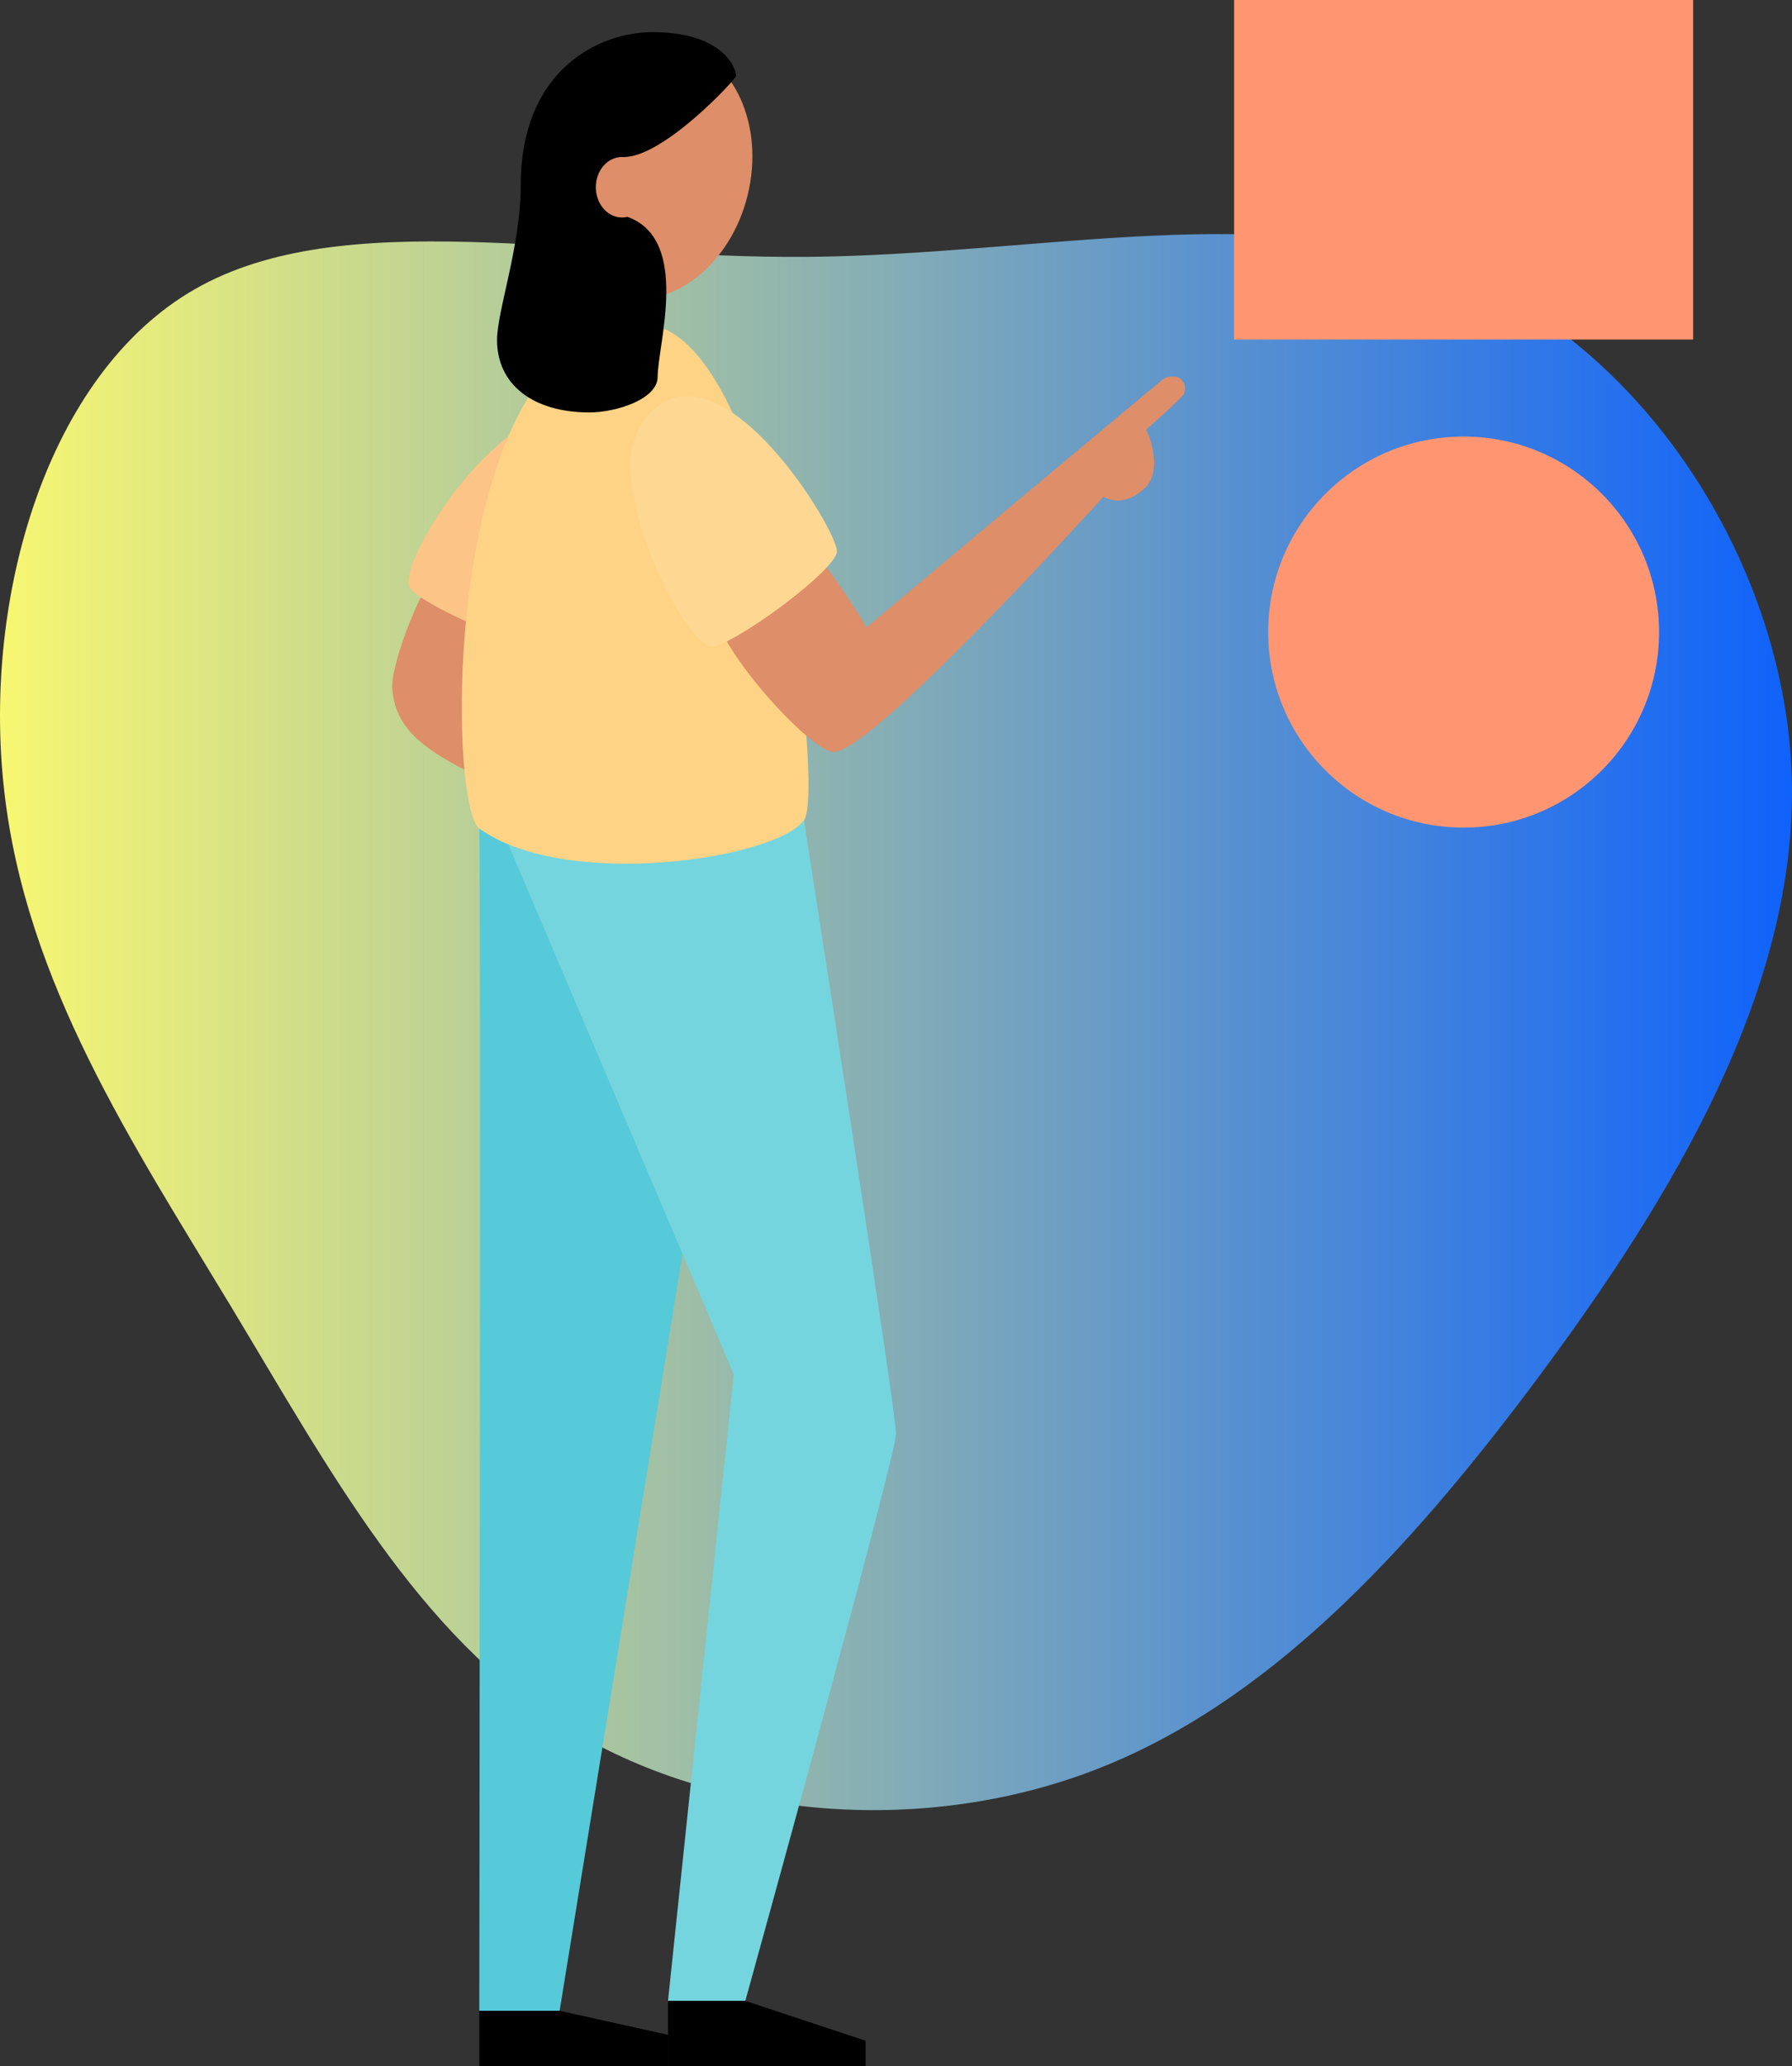 <svg xmlns="http://www.w3.org/2000/svg" viewBox="0 0 772.96 890.78">
    <rect x="0" y="0" width="772.96" height="890.78" fill="#333333" stroke="none"/>
    <defs>
        <style>
            .uiiuyiuyi {
                fill: #0F62FB;
            }

            .oiudasoasd {
                fill: #56cad8;
            }

            .cacadssdsd {
                fill: #74d5de;
            }

            .lkajsdasldsaj {
                fill: #de8e68;
            }

            .oiu90843 {
                fill: #fcc486;
            }

            .po1i29sk {
                fill: #fed385;
            }

            .yuwiokj {
                fill: #fed892;
            }

            .oiu3khfhkj {
                fill: #FF9671;
            }
        </style>
        
        
        <linearGradient id="choiceGradient">
            <stop offset="0%" stop-color="#F9F871"></stop>
            <stop offset="100%" stop-color="#0F62FB"></stop>
            <animateTransform 
                attributeName="gradientTransform"
                type="rotate"
                dur="8s"
                from="0 0 0" 
                to="360 0 0 "
                repeatCount="indefinite" />
        </linearGradient>
    </defs>
    <g id="Layer_2" data-name="Layer 2">
        <g id="Vector">
            <path fill="url(#choiceGradient)"
                d="M630.56,118.29C710.86,152,770.2,244.35,772.88,335.38c2.52,91.19-51.63,180.87-109.13,258.15-57.33,77.11-118,141.65-192.61,170-74.76,28.33-163.6,20.46-227.3-19.11C180.31,705,142.09,633.76,99.67,563.35,57.26,493.12,11,423.55,1.78,340.57c-9.39-82.81,18.44-179.36,82.31-215.91s163.6-13.07,264.18-13.91S550.1,84.77,630.56,118.29Z" />
            <path class="oiudasoasd"
                d="M206.74,357.24c.65,13.11,0,509.71,0,509.71h34.65l53-326.35c.67-10.58,10.33-127.55,10.33-127.55l-61-62.66Z" />
            <path class="cacadssdsd"
                d="M346.78,353.7s39.7,254,39.7,264.34-65,244.66-65,244.66H288.13L316.5,592.54,219.23,364" />
            <path class="lkajsdasldsaj"
                d="M181.57,257.61c-1.81,2.63-13.2,29.2-12.34,39.66,1.32,16,12.3,24.85,31.08,34.56,5.4,0,11.16-62.37,11.16-62.37l-16.89-11.85Z" />
            <path class="oiu90843" d="M219.23,188.22c-25.29,19.54-46.74,58-42.57,65.08,2,3.31,12.42,9.21,24.32,14.57" />
            <ellipse class="lkajsdasldsaj" cx="279.57" cy="73.58" rx="56.13" ry="44.22"
                transform="translate(141.72 327.69) rotate(-76.27)" />
            <path class="po1i29sk"
                d="M276.76,139.71c56.25,0,79.23,201.7,70,214-12.59,16.78-102.67,30.29-140,3.54C192.4,347,190.22,139.71,276.76,139.71Z" />
            <polyline points="206.74 866.95 206.74 890.78 288.13 890.78 288.13 877.32 241.39 866.95" />
            <polyline points="288.13 862.7 288.13 890.78 373.37 890.78 373.37 879.86 321.52 862.7" />
            <path class="lkajsdasldsaj"
                d="M356.54,244.71c1.58,1.68,15.25,21.63,17.16,25.89,3.81-3.25,126.16-105.83,128.17-107.22s5.49-1.27,6.85-.35a5.38,5.38,0,0,1,1.87,6.9c-1.08,2-16.29,15.38-16.29,15.38,1.24,1.55,7.59,17.65-.54,25.21-5.53,5.15-11.8,6.86-17.83,3.67-4,4.33-99.62,110-116.3,110-7.72,0-34.2-27.17-46.14-47.64" />
            <path class="yuwiokj"
                d="M272,199.69c0,33,26,79,35,79s54-33,54-41-35-67-65-67C284,170.69,272,183.69,272,199.69Z" />
            <path
                d="M269,67.7c17.24.13,48.54-33.69,48.54-35,0-3-5.32-18.85-36.19-18.85-22.05,0-56.74,15.44-56.74,66.15,0,26.11-10.21,54-10.21,66.6,0,19.15,15.43,31.22,39.8,31.22,11.77,0,29.47-5.8,29.47-15.32,0-13.92,14.28-59.15-13-69" />
            <path class="lkajsdasldsaj"
                d="M273.78,92.12a10.16,10.16,0,0,1-5.49,1.64c-6.23,0-11.28-5.84-11.28-13.05s5.05-13,11.28-13a10,10,0,0,1,3.42.6" />
            <rect class="oiu3khfhkj" x="532.32" width="198.01" height="146.38" />
            <circle class="oiu3khfhkj" cx="631.32" cy="272.52" r="84.3" />
        </g>
    </g>
</svg>